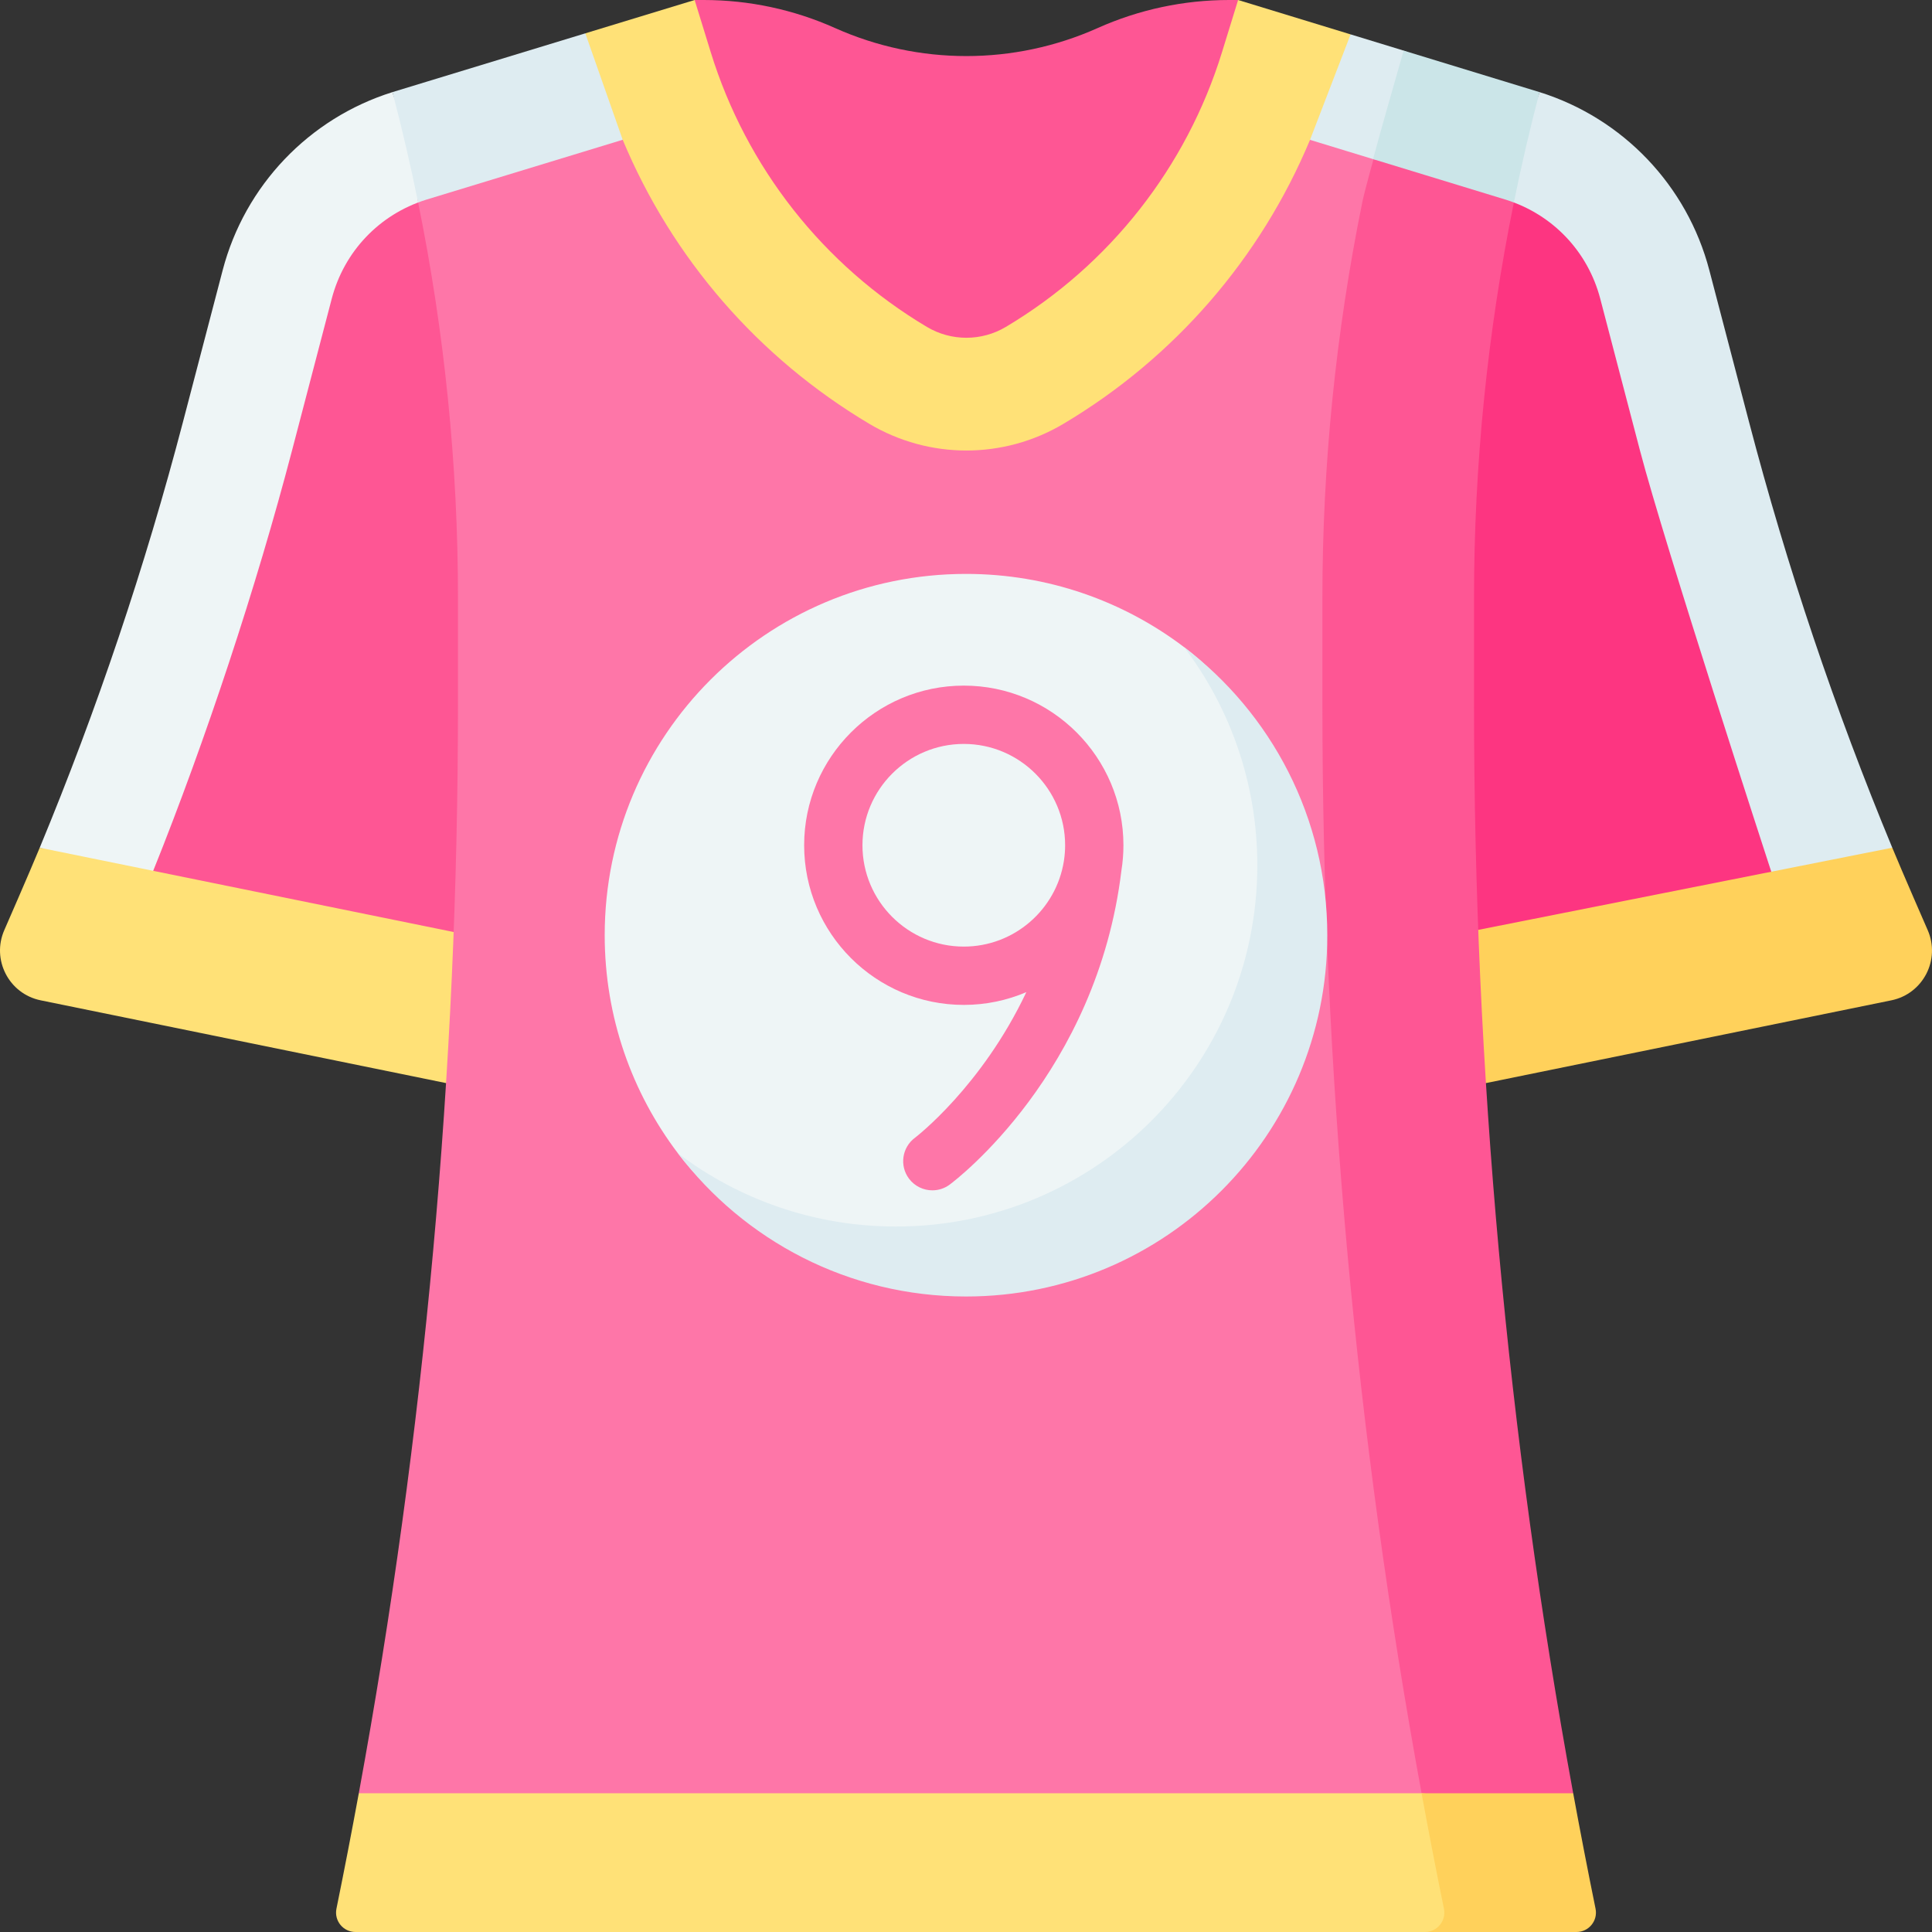 <svg id="Capa_1" enable-background="new 0 0 512 512" viewBox="0 0 512 512" xmlns="http://www.w3.org/2000/svg"><rect x="0" y="0" width="512" height="512" fill="#333333" stroke="none"/><g><g><path d="m10.774 224.704c-.006-.001-.096-.021-.245-.054 0 .001-.001.002-.001.002-2.639 6.408-9.37 21.797-9.37 21.797-3.474 7.862 1.198 16.923 9.613 18.647l107.442 21.933h179.798v-62.355z" fill="#ffe177"/><path d="m510.842 246.449s-6.732-15.389-9.37-21.797l-203.461.022v62.355h95.777l107.442-21.933c8.414-1.724 13.086-10.785 9.612-18.647z" fill="#ffd15b"/><path d="m463.492 111.749-10.501-40.134c-5.87-22.43-22.874-40.268-44.994-47.202-2.554 9.69-22.251 25.477-24.245 35.283 11.32 4.297 30.066 16.236 33.161 28.063l11.411 41.247c6.608 25.239 40.335 99.723 41.08 102.009l32.068-6.364c-15.227-36.727-27.91-74.437-37.98-112.902z" fill="#deecf1"/><path d="m59.009 71.615-10.501 40.134c-10.07 38.464-22.752 76.173-37.979 112.901.149.033.239.053.245.054l29.836 6.076c14.031-34.999 41.696-65.421 51.214-101.774l6.465-44.47c3.095-11.828 14.878-22.423 26.199-26.719-1.994-9.806-17.929-23.714-20.483-33.404-22.122 6.934-39.126 24.773-44.996 47.202z" fill="#eef5f6"/><path d="m230.351 112.305c-29.458-17.536-52.247-43.909-65.331-75.261l-52.18 15.908c-12.336 3.902-21.651 13.7-24.93 26.227l-10.5 40.133c-9.518 36.353-22.77 76.47-36.801 111.468l79.619 16.216 120.168-.252v-129.886c-3.462-1.138-6.834-2.642-10.045-4.553z" fill="#fe5694"/><path d="m469.404 231.016c-.746-2.285-28.205-86.46-34.814-111.7l-10.502-40.138c-3.278-12.528-12.598-22.327-24.937-26.228l-51.982-15.886c-13.086 31.341-35.871 57.709-65.321 75.239-12.673 7.541-27.79 9.047-41.452 4.555v129.886l151.354-.318z" fill="#fd3581"/><path d="m115.64 39.104c.985 4.292-5.708 10.249-4.832 14.562 7.006 34.459 10.559 69.554 10.559 104.768v28.236c0 96.805-8.802 193.388-26.28 288.558l16.47 13.096h288.526l-3.743-28.68c-17.478-95.17-15.872-174.709-15.872-271.514v-28.236c0-35.214 5.35-69.773 12.356-104.232.965-4.744 2.25-13.201 3.346-17.919l-138.904-6.493z" fill="#fe76a8"/><path d="m390.632 186.671v-28.236c0-35.214 3.555-70.317 10.561-104.776 0 0-6.118-11.197-5.022-15.916l-30.564-1.429c-1.775 6.443-3.972 14.282-4.595 17.345-7.006 34.459-10.561 69.562-10.561 104.776v28.236c0 96.805 8.802 193.388 26.28 288.558l23.352 13.096 16.829-13.096c-17.478-95.17-26.28-191.753-26.28-288.558z" fill="#fe5694"/><path d="m328.111 0h-2.413c-11.994 0-23.852 2.532-34.8 7.43h-.001c-22.143 9.906-47.458 9.906-69.6 0-10.948-4.898-22.806-7.43-34.8-7.43h-2.412v45.002l68.787 59.656 77.575-64.646z" fill="#fe5694"/><path d="m357.922 9.11-12.788 13.662 2.035 14.291 16.702 5.104 31.676 5.981c.691.218 1.37.455 2.042.71 1.994-9.806 3.117-12.539 5.671-22.229l-31.281-13.223z" fill="#deecf1"/><path d="m165.02 37.044 4.889-15.462-14.796-12.75-51.109 15.581c2.554 9.69 4.812 19.447 6.805 29.253.669-.254 1.344-.496 2.032-.714z" fill="#deecf1"/><path d="m416.913 502.265c-2.075-10.18-2.194-13.353-4.07-23.566l-36.111-3.469h-281.645c-1.876 10.214-3.849 20.411-5.924 30.591-.651 3.193 1.789 6.18 5.047 6.18h286.49l31.166-3.555c3.258-.001 5.698-2.988 5.047-6.181z" fill="#ffe177"/><path d="m371.978 13.406c-2.362 8.326-5.666 19.712-8.107 28.762l35.28 10.782c.691.218 1.37.455 2.042.71 1.993-9.806 4.25-19.556 6.804-29.246z" fill="#cbe5e8"/><path d="m422.837 505.82c-2.075-10.18-4.048-20.377-5.924-30.591h-40.181c1.876 10.214 3.849 20.411 5.924 30.591.651 3.193-1.789 6.18-5.047 6.18h40.181c3.258 0 5.698-2.987 5.047-6.18z" fill="#ffd15b"/><path d="m165.02 37.044c13.084 31.351 35.873 57.724 65.331 75.261 15.881 9.452 35.613 9.45 51.497-.002 29.45-17.53 52.235-43.898 65.321-75.239l10.753-27.954-29.811-9.11-4.266 13.823c-9.419 30.525-29.83 56.468-57.279 72.808-6.451 3.84-14.486 3.84-20.936 0-27.45-16.34-47.86-42.284-57.279-72.808l-4.266-13.823-28.972 8.832z" fill="#ffe177"/></g><path d="m345.134 247.839c0 52.88-36.254 86.37-89.134 86.37-31.169 0-58.859-5.515-76.343-28.573-12.179-16.062-19.405-36.085-19.405-57.797 0-52.88 42.868-95.748 95.748-95.748 21.711 0 41.735 7.226 57.796 19.405 23.059 17.484 31.338 45.174 31.338 76.343z" fill="#eef5f6"/><path d="m313.796 171.496c12.179 16.062 19.406 36.086 19.406 57.798 0 52.88-42.868 95.747-95.747 95.747-21.711 0-41.736-7.227-57.798-19.406 17.484 23.058 45.174 37.951 76.343 37.951 52.88 0 95.748-42.868 95.748-95.748 0-31.168-14.894-58.858-37.952-76.342z" fill="#deecf1"/><path d="m297.721 224.003c0-23.328-18.979-42.307-42.306-42.307-23.328 0-42.307 18.979-42.307 42.307s18.979 42.307 42.307 42.307c5.88 0 11.481-1.208 16.574-3.385-11.819 25.013-29.249 38.392-29.537 38.609-3.411 2.549-4.117 7.381-1.574 10.801 1.517 2.038 3.846 3.115 6.206 3.115 1.603 0 3.22-.497 4.605-1.527 1.598-1.189 39.02-29.605 45.504-83.261.344-2.171.528-4.394.528-6.659zm-42.306 26.854c-14.807 0-26.854-12.046-26.854-26.854s12.047-26.854 26.854-26.854 26.854 12.046 26.854 26.854c0 1.327-.101 2.631-.287 3.907-.011.078-.029.153-.038.232-.006.048-.013.093-.019.141-2.057 12.78-13.159 22.574-26.51 22.574z" fill="#fe76a8"/></g><g/><g/><g/><g/><g/><g/><g/><g/><g/><g/><g/><g/><g/><g/><g/></svg>